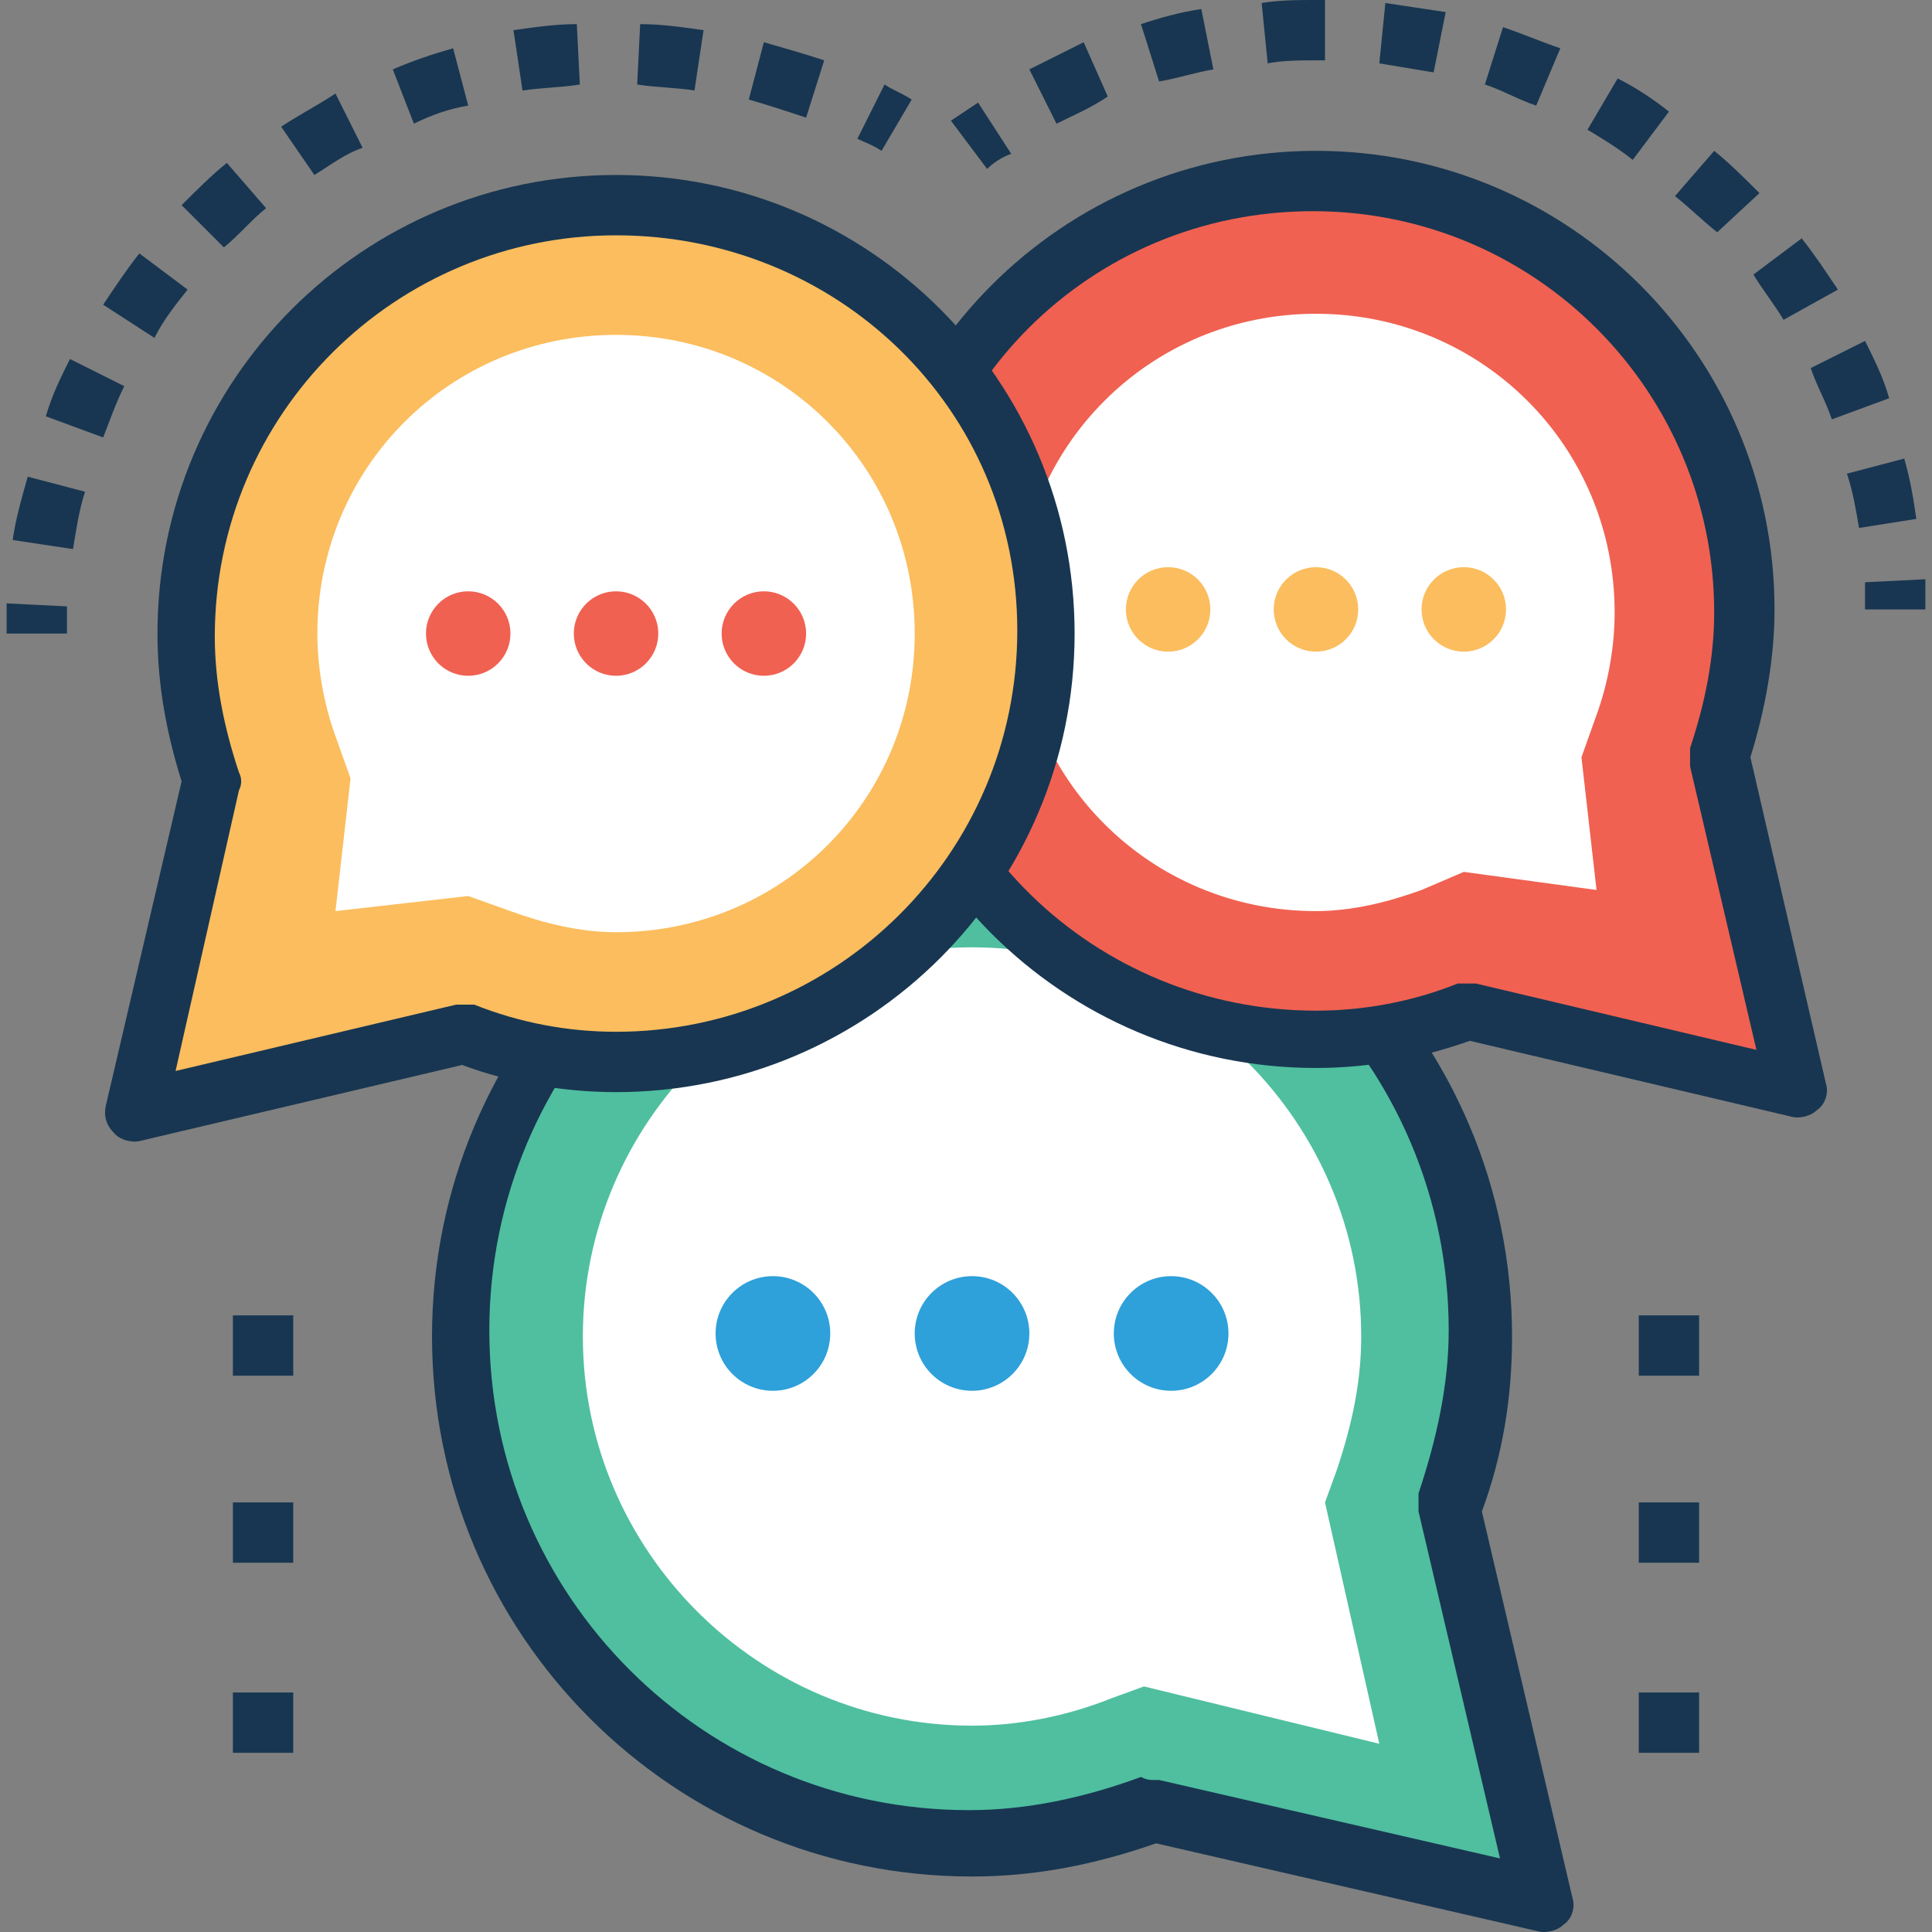 <?xml version="1.0" encoding="iso-8859-1"?>
<!-- Generator: Adobe Illustrator 19.0.0, SVG Export Plug-In . SVG Version: 6.00 Build 0)  -->
<svg version="1.1" id="Capa_1" xmlns="http://www.w3.org/2000/svg" xmlns:xlink="http://www.w3.org/1999/xlink" x="0px" y="0px"
	 viewBox="0 0 504.432 504.432" style="enable-background:new 0 0 504.432 504.432;" xml:space="preserve">
<rect x="0" y="0" width="504.432" height="504.432" fill="#808080" stroke="none"/>
<path style="fill:#4FBF9F;" d="M379.034,393.846c4.726-14.178,7.877-29.145,7.877-44.898c0-73.255-59.865-133.12-133.12-133.12
	s-133.12,59.865-133.12,133.12s59.865,133.12,133.12,133.12c16.542,0,33.083-3.151,47.262-8.665l101.612,23.631L379.034,393.846z"/>
<path style="fill:#183651;" d="M401.09,504.123l-99.249-22.843c-15.754,5.514-31.508,8.665-48.049,8.665
	c-77.982,0-140.997-63.015-140.997-140.997s63.015-140.997,140.997-140.997s140.997,63.015,140.997,140.997
	c0,15.754-2.363,30.72-7.877,45.686l23.631,100.825c0.788,2.363,0,5.514-2.363,7.089
	C406.604,504.123,403.453,504.911,401.09,504.123z M301.053,464.738c0.788,0,1.575,0,1.575,0l89.009,20.48l-21.268-90.585
	c0-1.575,0-3.151,0-4.726c4.726-14.178,7.877-28.357,7.877-42.535c0-69.317-55.926-125.243-125.243-125.243
	s-125.243,55.926-125.243,125.243s55.926,125.243,125.243,125.243c14.966,0,29.932-3.151,44.898-8.665
	C299.478,464.738,300.265,464.738,301.053,464.738z"/>
<path style="fill:#FFFFFF;" d="M298.69,440.32l-8.665,3.151c-11.815,4.726-24.418,7.089-36.234,7.089
	c-55.926,0-101.612-45.686-101.612-101.612s45.686-101.612,101.612-101.612s101.612,45.686,101.612,101.612
	c0,11.815-2.363,22.843-6.302,34.658l-3.151,8.665l14.178,63.015L298.69,440.32z"/>
<g>
	<circle style="fill:#2EA0DA;" cx="201.804" cy="348.16" r="14.966"/>
	<circle style="fill:#2EA0DA;" cx="253.791" cy="348.16" r="14.966"/>
	<circle style="fill:#2EA0DA;" cx="305.779" cy="348.16" r="14.966"/>
</g>
<g>
	<path style="fill:#183651;" d="M257.73,44.111l-9.452-12.603c2.363-1.575,4.726-3.151,7.089-4.726l8.665,13.391
		C261.668,40.96,259.305,42.535,257.73,44.111z"/>
	<path style="fill:#183651;" d="M485.373,137.846c-0.788-4.726-1.575-9.452-3.151-14.178l14.966-3.938
		c1.575,5.514,2.363,10.24,3.151,15.754L485.373,137.846z M478.284,109.489c-1.575-4.726-3.938-8.665-5.514-13.391l14.178-7.089
		c2.363,4.726,4.726,9.452,6.302,14.966L478.284,109.489z M465.681,83.495c-2.363-3.938-5.514-7.877-7.877-11.815l12.603-9.452
		c3.151,3.938,6.302,8.665,9.452,13.391L465.681,83.495z M448.351,60.652c-3.938-3.151-7.089-6.302-11.028-9.452l10.24-11.815
		c3.938,3.151,7.877,7.089,11.815,11.028L448.351,60.652z M426.296,41.748c-3.938-3.151-7.877-5.514-11.815-7.877l7.877-13.391
		c4.726,2.363,9.452,5.514,13.391,8.665L426.296,41.748z M275.847,32.295l-7.089-14.178c4.726-2.363,9.452-4.726,14.178-7.089
		l6.302,14.178C284.511,28.357,280.573,29.932,275.847,32.295z M401.09,27.569c-4.726-1.575-8.665-3.938-13.391-5.514l4.726-14.966
		c4.726,1.575,10.24,3.938,14.966,5.514L401.09,27.569z M302.628,21.268l-4.726-14.966c4.726-1.575,10.24-3.151,15.754-3.938
		l3.151,15.754C312.081,18.905,307.354,20.48,302.628,21.268z M374.308,18.905c-4.726-0.788-9.452-1.575-14.178-2.363l1.575-15.754
		c5.514,0.788,10.24,1.575,15.754,2.363L374.308,18.905z M330.985,16.542L329.41,0.788C334.136,0,338.862,0,343.588,0h2.363v15.754
		h-1.575C339.65,15.754,334.924,15.754,330.985,16.542z"/>
	<path style="fill:#183651;" d="M502.702,159.114h-15.754c0-2.363,0-4.726,0-7.089l15.754-0.788
		C502.702,154.388,502.702,156.751,502.702,159.114z"/>
</g>
<path style="fill:#F06151;" d="M449.139,197.711c3.938-11.815,7.089-24.418,7.089-37.809c0-62.228-50.412-112.64-112.64-112.64
	s-112.64,50.412-112.64,112.64s50.412,111.852,112.64,111.852c14.178,0,27.569-2.363,40.172-7.877l85.071,20.48L449.139,197.711z"/>
<path style="fill:#183651;" d="M467.256,291.446l-83.495-19.692c-13.391,4.726-26.782,7.089-40.172,7.089
	c-66.166,0-119.729-53.563-119.729-119.729S277.422,39.385,343.588,39.385s119.729,53.563,119.729,119.729
	c0,12.603-2.363,25.994-6.302,38.597l19.692,85.071c0.788,2.363,0,5.514-2.363,7.089
	C472.77,291.446,469.619,292.234,467.256,291.446z M383.761,256.788c0.788,0,1.575,0,1.575,0l73.255,17.329l-17.329-74.043
	c0-1.575,0-3.151,0-4.726c3.938-11.815,6.302-23.631,6.302-35.446c0-57.502-46.474-104.763-104.763-104.763
	s-104.763,46.474-104.763,104.763s48.049,103.975,105.551,103.975c12.603,0,25.206-2.363,37.022-7.089
	C381.398,256.788,382.185,256.788,383.761,256.788z"/>
<path style="fill:#FFFFFF;" d="M382.185,227.643l-11.028,4.726c-8.665,3.151-18.117,5.514-27.569,5.514
	c-43.323,0-77.982-34.658-77.982-77.982s34.658-77.982,77.982-77.982s77.982,34.658,77.982,77.982
	c0,8.665-1.575,18.117-4.726,26.782l-3.938,11.028l3.938,34.658L382.185,227.643z"/>
<g>
	<circle style="fill:#FBBD5E;" cx="304.991" cy="159.114" r="11.028"/>
	<circle style="fill:#FBBD5E;" cx="343.588" cy="159.114" r="11.028"/>
	<circle style="fill:#FBBD5E;" cx="382.185" cy="159.114" r="11.028"/>
</g>
<g>
	<path style="fill:#183651;" d="M230.161,39.385c-2.363-1.575-4.726-2.363-6.302-3.151l7.089-14.178
		c2.363,1.575,4.726,2.363,7.089,3.938L230.161,39.385z"/>
	<path style="fill:#183651;" d="M19.059,143.36l-15.754-2.363c0.788-5.514,2.363-11.028,3.938-16.542l14.966,3.938
		C20.634,133.12,19.847,138.634,19.059,143.36z M26.936,114.215l-14.966-5.514c1.575-5.514,3.938-10.24,6.302-14.966l14.178,7.089
		C30.087,105.551,28.511,110.277,26.936,114.215z M40.327,88.222l-13.391-8.665c3.151-4.726,6.302-9.452,9.452-13.391l12.603,9.452
		C45.841,79.557,42.69,83.495,40.327,88.222z M58.444,64.591L47.416,53.563c3.938-3.938,7.877-7.877,11.815-11.028l10.24,11.815
		C65.533,57.502,62.382,61.44,58.444,64.591z M82.074,45.686L73.41,33.083c4.726-3.151,9.452-5.514,14.178-8.665l7.089,14.178
		C89.951,40.172,86.013,43.323,82.074,45.686z M108.068,32.295l-5.514-14.178c5.514-2.363,10.24-3.938,15.754-5.514l3.938,14.966
		C117.521,28.357,112.794,29.932,108.068,32.295z M210.468,30.72c-4.726-1.575-9.452-3.151-14.966-4.726l3.938-14.966
		c5.514,1.575,11.028,3.151,15.754,4.726L210.468,30.72z M136.425,23.631l-2.363-15.754c5.514-0.788,11.028-1.575,16.542-1.575
		l0.788,15.754C146.665,22.843,141.939,22.843,136.425,23.631z M181.324,23.631c-4.726-0.788-10.24-0.788-14.966-1.575l0.788-15.754
		c5.514,0,11.028,0.788,16.542,1.575L181.324,23.631z"/>
	<path style="fill:#183651;" d="M17.484,165.415H1.73c0-2.363,0-5.514,0-7.877l15.754,0.788
		C17.484,160.689,17.484,163.052,17.484,165.415z"/>
</g>
<path style="fill:#FBBD5E;" d="M55.293,204.012c-3.938-11.815-7.089-24.418-7.089-37.809c0-62.228,50.412-112.64,112.64-112.64
	s112.64,50.412,112.64,112.64s-50.412,112.64-112.64,112.64c-14.178,0-27.569-2.363-40.172-7.877l-85.071,19.692L55.293,204.012z"/>
<path style="fill:#183651;" d="M30.087,296.172c-2.363-2.363-3.151-4.726-2.363-7.877l19.692-84.283
	c-3.938-12.603-6.302-25.206-6.302-38.597c0-66.166,53.563-119.729,119.729-119.729s119.729,53.563,119.729,119.729
	S227.01,285.145,160.844,285.145c-13.391,0-27.569-2.363-40.172-7.089l-83.495,19.692C34.813,298.535,31.662,297.748,30.087,296.172
	z M160.844,61.44c-57.502,0-104.763,46.474-104.763,104.763c0,11.815,2.363,23.631,6.302,35.446c0.788,1.575,0.788,3.151,0,4.726
	l-16.542,73.255l73.255-17.329c1.575,0,3.151,0,4.726,0c11.815,4.726,24.418,7.089,37.022,7.089
	c57.502,0,104.763-46.474,104.763-104.763S218.345,61.44,160.844,61.44z"/>
<path style="fill:#FFFFFF;" d="M122.247,233.945l11.028,3.938c8.665,3.151,18.117,5.514,27.569,5.514
	c43.323,0,77.982-34.658,77.982-77.982s-34.658-77.982-77.982-77.982s-77.982,34.658-77.982,77.982
	c0,8.665,1.575,18.117,4.726,26.782l3.938,11.028l-3.938,34.658L122.247,233.945z"/>
<g>
	<circle style="fill:#F06151;" cx="199.441" cy="165.415" r="11.028"/>
	<circle style="fill:#F06151;" cx="160.844" cy="165.415" r="11.028"/>
	<circle style="fill:#F06151;" cx="122.247" cy="165.415" r="11.028"/>
</g>
<g>
	<rect x="427.871" y="343.434" style="fill:#183651;" width="15.754" height="15.754"/>
	<rect x="427.871" y="392.271" style="fill:#183651;" width="15.754" height="15.754"/>
	<rect x="427.871" y="441.895" style="fill:#183651;" width="15.754" height="15.754"/>
	<rect x="60.807" y="343.434" style="fill:#183651;" width="15.754" height="15.754"/>
	<rect x="60.807" y="392.271" style="fill:#183651;" width="15.754" height="15.754"/>
	<rect x="60.807" y="441.895" style="fill:#183651;" width="15.754" height="15.754"/>
</g>
<g>
</g>
<g>
</g>
<g>
</g>
<g>
</g>
<g>
</g>
<g>
</g>
<g>
</g>
<g>
</g>
<g>
</g>
<g>
</g>
<g>
</g>
<g>
</g>
<g>
</g>
<g>
</g>
<g>
</g>
</svg>
